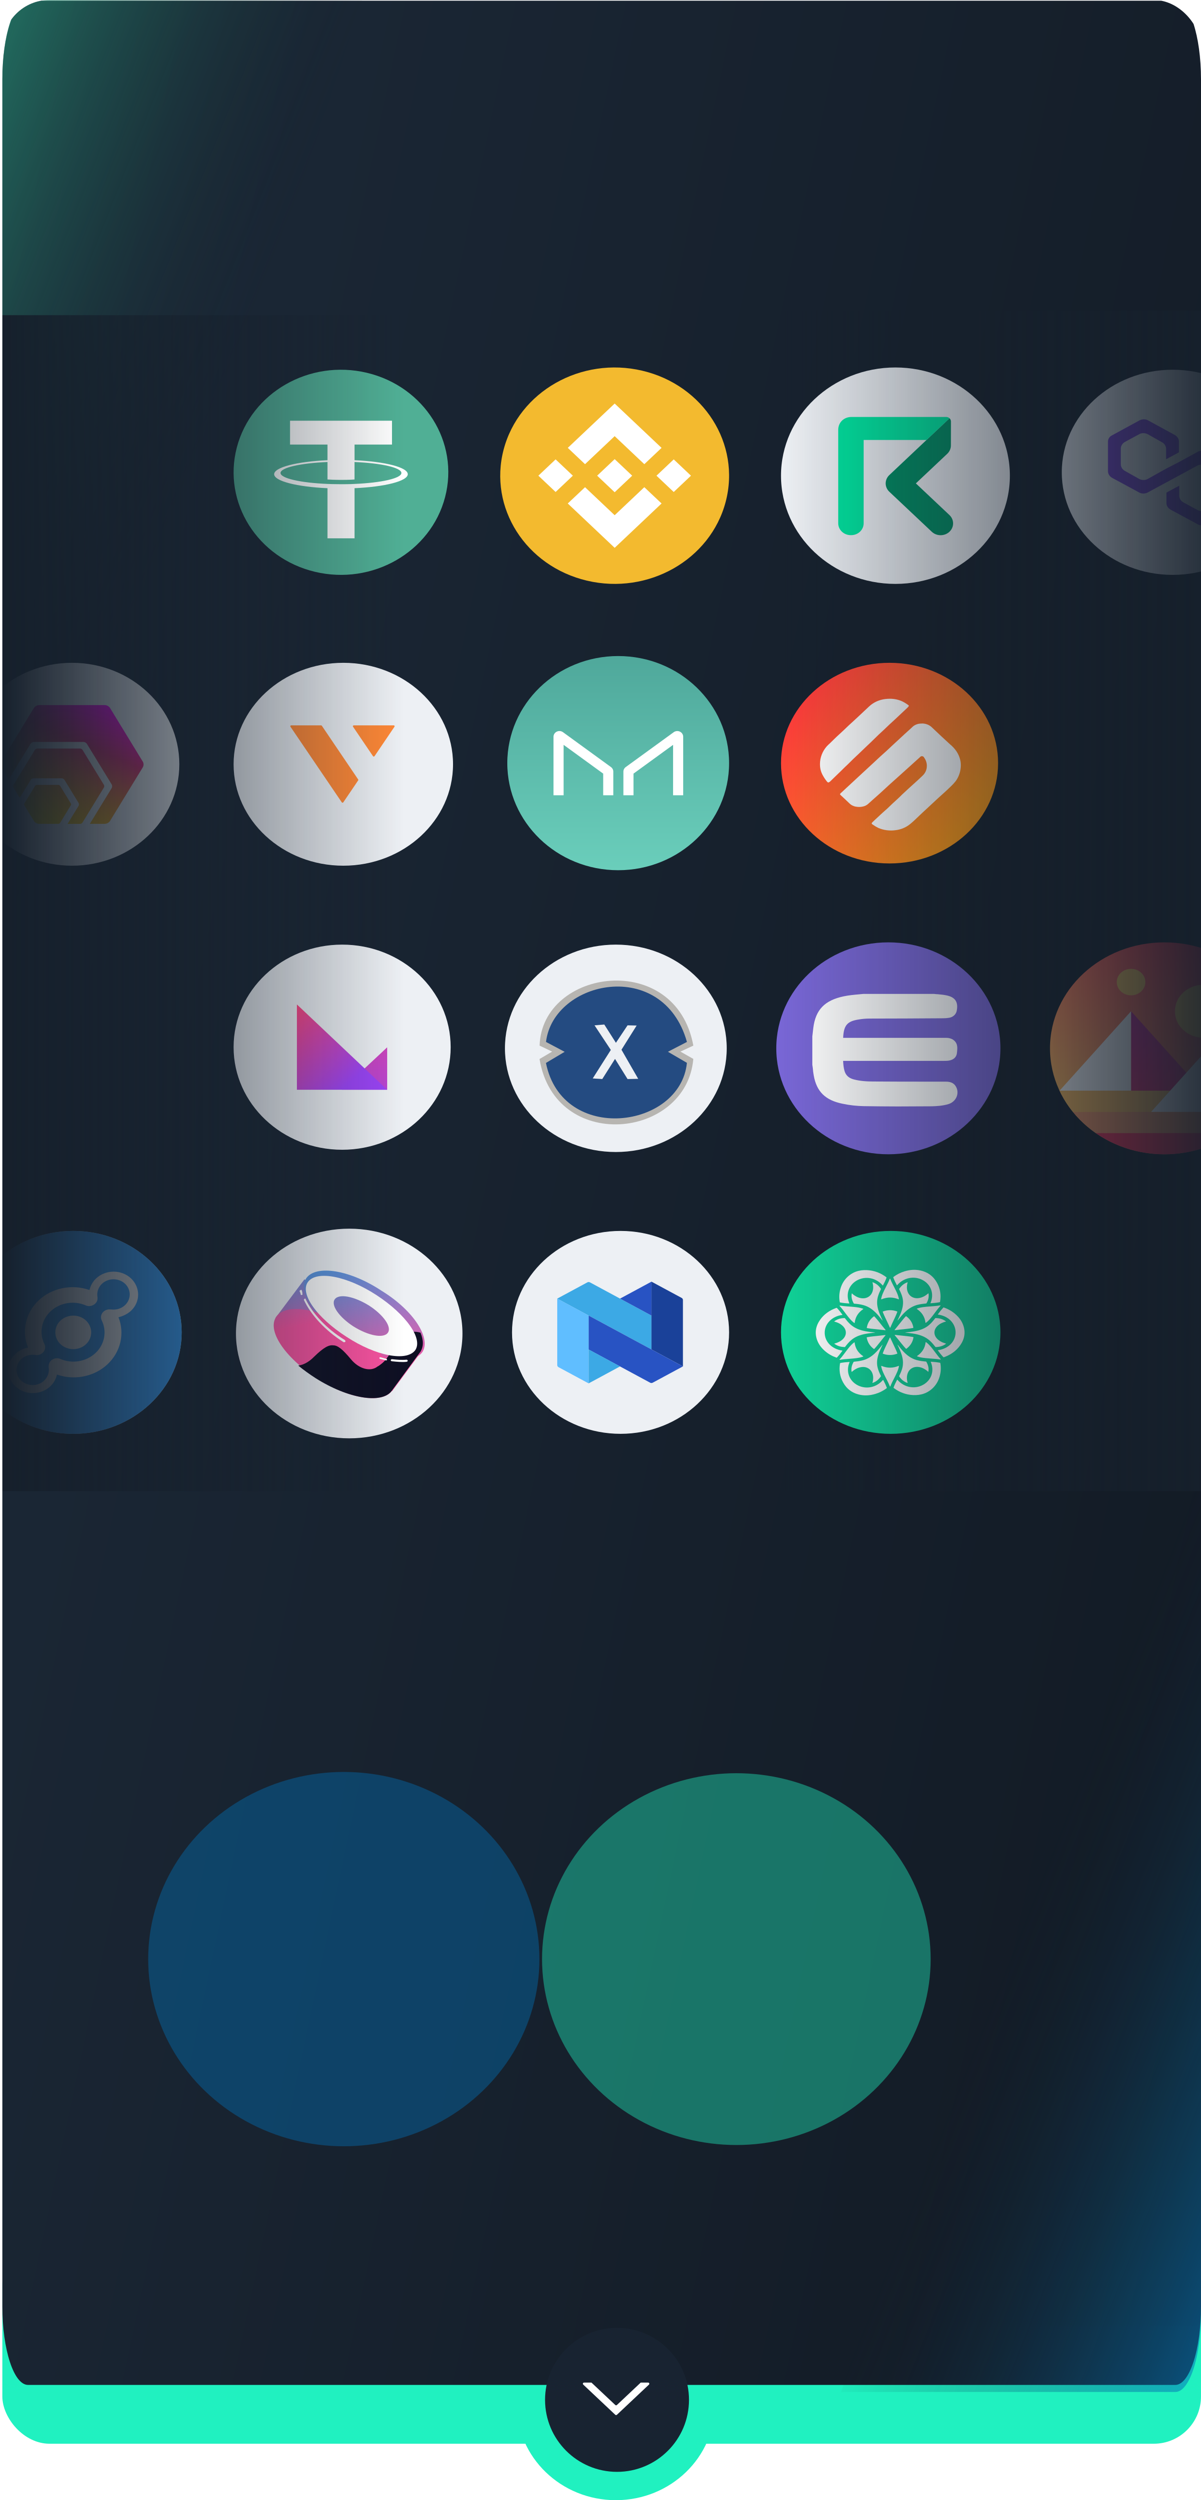 <svg width="509" height="1059" viewBox="0 0 509 1059" fill="none" xmlns="http://www.w3.org/2000/svg">
    <filter id="blur-filter" x="-50%" y="-50%" width="200%" height="197%">
        <feGaussianBlur in="SourceGraphic" stdDeviation="85"/>
    </filter>

    <path d="M303 1018.5C303 1040.87 284.196 1059 261 1059C237.804 1059 219 1040.87 219 1018.5C219 996.132 237.804 978 261 978C284.196 978 303 996.132 303 1018.5Z"
          fill="#20F1C0"/>
    <rect x="0.996" y="947.422" width="508" height="87.669" rx="20" fill="#20F1C0"/>
    <g clip-path="url(#clip0_1_2)">
        <path d="M498.112 1010.18H11.888C5.868 1010.18 1 995.272 1 976.902V33.572C1 15.176 5.877 0.298 11.888 0.298H498.112C504.132 0.298 509 15.202 509 33.572V976.876C509.008 995.272 504.132 1010.18 498.112 1010.18Z"
              fill="url(#paint0_linear_1_2)"/>
        <path d="M356.466 1013.17H498.13C504.139 1013.17 508.999 998.259 508.999 979.877V545.906L356.466 1013.17Z"
              fill="url(#paint1_linear_1_2)"/>
        <path d="M153.542 0H11.87C5.86 0 1 14.914 1 33.296V467.242L153.542 0Z" fill="url(#paint2_linear_1_2)"/>

        <g filter="url(#filter0_b_1_2)">
            <rect width="508" height="310" transform="translate(1 675)" fill="#16212D" fill-opacity="0.01"/>
        </g>

        <g filter="url(#blur-filter)">
        <ellipse cx="145.71" cy="829.822" rx="82.905" ry="79.273" fill="#0074BC" fill-opacity="0.4"/>
        <ellipse cx="312.077" cy="829.822" rx="82.349" ry="78.741" fill="#20F1C0" fill-opacity="0.41"/>
        </g>

        <path d="M428 201.487C428 226.801 406.286 247.323 379.5 247.323C352.714 247.323 331 226.801 331 201.487C331 176.172 352.714 155.651 379.5 155.651C406.286 155.651 428 176.172 428 201.487Z"
              fill="#EDF0F4"/>
        <path d="M388.153 204.748L401.449 192.221C402.446 191.282 403.006 190.005 403.003 188.674L403.025 178.549C403.024 178.03 402.812 177.531 402.432 177.155L376.925 201.208C375.924 202.146 375.36 203.423 375.36 204.755C375.36 206.088 375.924 207.365 376.925 208.303L394.909 225.246C396.251 226.507 398.202 226.996 400.028 226.529C401.854 226.062 403.278 224.71 403.763 222.982C404.248 221.253 403.721 219.412 402.379 218.151L388.153 204.748Z"
              fill="#008C62"/>
        <path d="M400.945 176.612H360.881C357.642 176.612 355.251 178.925 355.251 182.082V221.585C355.232 222.941 355.794 224.246 356.809 225.205C357.824 226.164 359.206 226.694 360.641 226.676C362.077 226.699 363.462 226.17 364.477 225.21C365.493 224.251 366.052 222.942 366.028 221.585V186.357H392.68L402.439 177.18C402.045 176.805 401.505 176.6 400.945 176.612Z"
              fill="#00E6A0"/>
        <path d="M188.638 210.565C182.56 233.841 157.87 248.007 133.489 242.202C109.118 236.399 94.282 212.823 100.363 189.549C106.438 166.27 131.128 152.103 155.501 157.906C179.88 163.709 194.716 187.288 188.638 210.565Z"
              fill="#50AF95"/>
        <path fill-rule="evenodd" clip-rule="evenodd"
              d="M150.263 204.98C149.941 205.003 148.279 205.098 144.57 205.098C141.621 205.098 139.527 205.014 138.792 204.98C127.394 204.502 118.886 202.607 118.886 200.339C118.886 198.07 127.394 196.178 138.792 195.692V203.093C139.538 203.145 141.672 203.265 144.621 203.265C148.161 203.265 149.933 203.124 150.252 203.096V195.697C161.626 196.181 170.116 198.076 170.116 200.339C170.116 202.602 161.629 204.496 150.252 204.978L150.263 204.98ZM150.263 194.932V188.308H166.136V178.209H122.919V188.308H138.789V194.929C125.89 195.495 116.188 197.935 116.188 200.858C116.188 203.782 125.89 206.219 138.789 206.788V228.012H150.26V206.78C163.131 206.214 172.816 203.777 172.816 200.856C172.816 197.935 163.139 195.497 150.26 194.929L150.263 194.932Z"
              fill="white"/>
        <path d="M77 564.354C77 588.087 56.405 607.325 31 607.325C5.595 607.325 -15 588.087 -15 564.354C-15 540.622 5.595 521.383 31 521.383C56.405 521.383 77 540.622 77 564.354Z"
              fill="white"/>
        <path fill-rule="evenodd" clip-rule="evenodd"
              d="M31 521.383C56.407 521.383 77 540.62 77 564.354C77 588.089 56.407 607.325 31 607.325C5.593 607.325 -15 588.089 -15 564.354C-15 540.62 5.593 521.383 31 521.383ZM52.975 543.737C50.306 541.243 45.92 541.243 43.251 543.737C41.678 545.207 40.963 547.299 41.296 549.303C41.392 549.971 41.344 550.684 41.01 551.307C40.581 552.109 39.866 552.688 39.008 552.999C38.15 553.311 37.149 553.311 36.291 552.91C31.334 550.773 25.375 551.752 21.466 555.404C17.558 559.011 16.509 564.577 18.797 569.253C19.226 570.099 19.226 571.034 18.892 571.835C18.606 572.592 17.986 573.26 17.081 573.661C16.604 573.884 16.128 573.973 15.603 573.973C15.365 573.973 15.126 573.928 14.888 573.884H14.793C12.648 573.617 10.55 574.24 8.977 575.709C7.69 576.912 6.975 578.559 6.975 580.251C6.975 581.988 7.69 583.591 8.977 584.793C11.647 587.287 16.032 587.287 18.702 584.793C20.227 583.324 20.99 581.231 20.608 579.183V578.871C20.561 578.292 20.704 577.758 20.942 577.223C21.323 576.422 22.038 575.843 22.896 575.531C23.754 575.22 24.708 575.22 25.613 575.62C30.571 577.758 36.529 576.778 40.438 573.127C44.347 569.52 45.396 563.909 43.108 559.278C42.726 558.476 42.679 557.586 43.012 556.784C43.346 555.983 43.966 555.315 44.871 554.914C45.539 554.647 46.206 554.558 46.826 554.647H47.16C49.305 554.914 51.402 554.291 52.975 552.821C55.645 550.328 55.645 546.231 52.975 543.737ZM36.434 559.322C39.39 562.128 39.39 566.625 36.434 569.386C33.479 572.147 28.664 572.147 25.661 569.386C22.706 566.581 22.706 562.083 25.661 559.322C28.664 556.562 33.479 556.562 36.434 559.322ZM55.502 541.466C59.553 545.296 59.553 551.441 55.502 555.226C53.976 556.606 52.117 557.497 50.21 557.942C52.928 564.8 51.164 572.637 45.539 577.891C41.678 581.498 36.482 583.413 31.191 583.413C28.807 583.413 26.424 583.012 24.136 582.211C23.754 584.036 22.801 585.818 21.276 587.243C17.176 591.028 10.598 591.028 6.546 587.243C2.494 583.413 2.494 577.268 6.546 573.483C8.072 572.058 9.931 571.167 11.885 570.811C9.073 563.909 10.836 555.983 16.461 550.728C22.086 545.474 30.523 543.826 37.912 546.409C38.341 544.628 39.247 542.891 40.772 541.466C44.871 537.681 51.45 537.681 55.502 541.466Z"
              fill="#38A2FF"/>
        <path d="M196 564.832C196 589.355 174.51 609.235 148 609.235C121.49 609.235 100 589.355 100 564.832C100 540.308 121.49 520.428 148 520.428C174.51 520.428 196 540.308 196 564.832Z"
              fill="#EDF0F4"/>
        <path d="M129.014 541.89L178.4 572.737L166.186 589.254L116.8 558.164L129.014 541.89Z"
              fill="url(#paint3_linear_1_2)"/>
        <path d="M178.936 572.8C174.715 578.5 160.468 576.27 147.013 567.347C133.293 558.672 125.906 547.023 129.864 541.323C134.085 535.622 148.332 537.853 161.787 546.775C175.506 555.202 182.894 567.099 178.936 572.8Z"
              fill="url(#paint4_linear_1_2)"/>
        <path d="M166.131 589.101C161.896 594.765 147.604 592.549 134.105 583.684C120.607 574.82 112.931 563.493 117.166 557.584C121.401 551.92 135.693 554.136 149.192 563.001C162.69 571.865 170.101 583.438 166.131 589.101Z"
              fill="url(#paint5_linear_1_2)"/>
        <path d="M178.204 572.543L165.983 589.183C161.733 594.812 147.387 592.364 133.838 583.799C131.182 582.086 128.791 580.373 126.4 578.416C128.26 578.171 130.65 577.192 133.041 574.745C137.292 570.585 139.417 569.606 141.277 569.851C143.136 569.851 145.262 571.564 148.715 575.724C152.169 579.884 156.951 581.108 159.873 578.905C160.139 578.66 160.404 578.66 160.67 578.416C163.061 576.703 163.858 575.969 168.374 568.138C169.437 566.18 173.156 562.999 178.204 564.467C179.532 567.648 179.532 570.34 178.204 572.543Z"
              fill="#0E0F23"/>
        <path fill-rule="evenodd" clip-rule="evenodd"
              d="M175.959 571.928C172.263 576.842 159.328 574.385 146.92 566.277C134.249 558.168 126.857 547.849 130.553 542.935C134.249 538.021 147.184 540.478 159.592 548.586C171.999 556.694 179.391 567.014 175.959 571.928ZM164.343 564.557C162.495 567.014 156.16 565.785 149.824 561.854C143.752 557.923 140.056 552.763 141.904 550.306C143.752 547.849 150.088 549.077 156.424 553.009C162.495 556.94 166.191 562.1 164.343 564.557Z"
              fill="white"/>
        <path d="M127.91 546.62C127.91 546.415 127.67 546.21 127.43 546.415C127.19 546.62 126.95 546.62 126.95 546.825C127.19 547.44 127.43 547.85 127.43 548.261C127.43 548.466 127.67 548.671 127.91 548.466C128.15 548.466 128.39 548.261 128.15 548.055C128.15 547.645 128.15 547.235 127.91 546.62Z"
              fill="white"/>
        <path d="M129.583 550.38C129.583 550.133 129.322 549.886 129.061 550.133C128.8 550.38 128.8 550.38 128.8 550.627C131.67 556.806 137.672 563.479 145.501 568.422C145.762 568.669 146.023 568.422 146.284 568.422C146.545 568.175 146.284 567.928 146.284 567.681C138.194 562.738 132.453 556.312 129.583 550.38Z"
              fill="white"/>
        <path d="M161.292 574.897C161.046 574.897 160.8 574.897 160.8 575.119C160.8 575.341 160.8 575.563 161.046 575.563C161.784 575.785 162.769 576.007 163.508 576.229C163.754 576.229 164 576.229 164 576.007C164 575.785 164 575.563 163.754 575.563C163.015 575.341 162.031 575.119 161.292 574.897Z"
              fill="white"/>
        <path d="M166.114 575.702C165.857 575.702 165.6 575.924 165.6 576.146C165.6 576.368 165.857 576.59 166.114 576.59C168.171 576.812 170.486 577.034 172.286 576.812C172.543 576.812 172.8 576.59 172.8 576.368C172.8 576.146 172.543 575.924 172.286 575.924C170.228 576.146 168.171 575.924 166.114 575.702Z"
              fill="white"/>
        <path d="M309 564.354C309 588.087 288.405 607.325 263 607.325C237.595 607.325 217 588.087 217 564.354C217 540.622 237.595 521.383 263 521.383C288.405 521.383 309 540.622 309 564.354Z"
              fill="#EDF0F4"/>
        <path d="M249.99 543.15L276.107 557.23V571.591L236.167 550.049L248.967 543.15C249.286 542.989 249.67 542.989 249.99 543.15Z"
              fill="#3CA9E5"/>
        <path d="M276.107 542.869L262.79 550.049L276.107 557.23V542.869Z" fill="#2853C3"/>
        <path d="M276.107 542.869L288.918 549.768C289.231 549.946 289.426 550.26 289.435 550.602V578.761L276.107 571.591V542.869Z"
              fill="#1A4199"/>
        <path d="M289.424 578.771L276.624 585.67C276.291 585.85 275.88 585.85 275.547 585.67L249.441 571.591V557.21L289.424 578.771Z"
              fill="#2853C3"/>
        <path d="M236.167 550.049V578.208C236.164 578.561 236.361 578.889 236.683 579.073L249.484 585.972V557.21L236.167 550.049Z"
              fill="#60BEFF"/>
        <path d="M249.484 585.952L262.79 578.771L249.484 571.591V585.952Z" fill="#3CA9E5"/>
        <path d="M424 564.354C424 588.087 403.181 607.325 377.5 607.325C351.819 607.325 331 588.087 331 564.354C331 540.622 351.819 521.383 377.5 521.383C403.181 521.383 424 540.622 424 564.354Z"
              fill="#0FD297"/>
        <path d="M380.46 569.598C381.234 570.572 381.985 571.532 382.847 572.443C384.4 574.086 386.176 575.434 388.484 576.078C389.751 576.432 391.054 576.59 392.366 576.702C392.47 576.711 392.547 576.721 392.606 576.826C393.292 578.035 393.671 579.303 393.493 580.681C393.479 580.788 393.46 580.895 393.438 581.028C393.433 581.055 393.397 581.066 393.376 581.047C393.065 580.764 392.768 580.509 392.444 580.284C391.362 579.531 390.171 579.019 388.798 578.968C386.971 578.9 385.403 579.903 384.761 581.518C384.239 582.832 384.26 584.166 384.609 585.51C384.626 585.575 384.644 585.64 384.657 585.706C384.663 585.737 384.658 585.777 384.631 585.77C384.092 585.624 383.61 585.373 383.153 585.082C382.311 584.546 381.659 583.844 381.116 583.048C381.027 582.917 381.084 582.828 381.136 582.723C381.581 581.824 381.976 580.908 382.277 579.957C382.883 578.035 382.791 576.118 382.248 574.202C381.822 572.701 381.163 571.282 380.49 569.867C380.453 569.79 380.421 569.711 380.386 569.634C380.363 569.578 380.431 569.554 380.46 569.598Z"
              fill="white"/>
        <path d="M377.338 587.231C377.306 587.315 377.177 587.316 377.144 587.232C376.435 585.428 375.471 583.805 374.669 582.115C374.14 581.001 373.643 579.876 373.459 578.658V578.657C373.448 578.583 373.53 578.528 373.604 578.558C376.024 579.545 378.427 579.545 380.844 578.547C380.917 578.516 380.998 578.573 380.988 578.648C380.854 579.548 380.561 580.35 380.227 581.142C379.598 582.63 378.797 584.045 378.094 585.501C377.826 586.054 377.576 586.614 377.338 587.231Z"
              fill="white"/>
        <path d="M377.083 566.621C377.128 566.522 377.28 566.524 377.322 566.623C377.42 566.855 377.515 567.082 377.62 567.305C378.314 568.791 379.019 570.274 379.708 571.763C379.916 572.211 380.075 572.68 380.271 573.134C380.341 573.296 380.309 573.363 380.131 573.426C378.186 574.11 376.244 574.114 374.296 573.434C374.112 573.37 374.103 573.3 374.161 573.141C374.757 571.516 375.555 569.97 376.285 568.397C376.558 567.808 376.817 567.213 377.083 566.621Z"
              fill="white"/>
        <path d="M394.473 576.876C394.453 576.829 394.493 576.778 394.548 576.781C395.847 576.862 397.107 576.981 398.354 577.211C398.522 577.242 398.518 577.34 398.536 577.445C398.831 579.124 398.779 580.796 398.386 582.456C397.913 584.448 397.017 586.256 395.516 587.77C393.224 590.082 390.334 591.077 386.981 590.915C383.914 590.766 381.21 589.715 378.822 587.945C378.704 587.858 378.679 587.786 378.728 587.649C379.132 586.54 379.657 585.481 380.21 584.432L380.211 584.431C380.234 584.387 380.302 584.385 380.335 584.424C383.125 587.7 387.74 588.582 391.362 586.486C394.672 584.57 396.117 580.733 394.473 576.876Z"
              fill="white"/>
        <path d="M374.021 569.661C373.495 570.769 372.971 571.849 372.548 572.995C371.785 575.06 371.41 577.154 371.96 579.324C372.262 580.515 372.765 581.637 373.316 582.743C373.36 582.83 373.389 582.897 373.321 582.997C372.53 584.15 371.532 585.088 370.151 585.634C370.044 585.677 369.934 585.715 369.798 585.764C369.77 585.774 369.742 585.751 369.75 585.724C369.859 585.333 369.95 584.969 369.999 584.597C370.164 583.354 370.048 582.145 369.41 581.021C368.56 579.525 366.836 578.771 365.001 579.065C363.508 579.304 362.269 579.988 361.184 580.939C361.131 580.985 361.078 581.032 361.023 581.076C360.997 581.096 360.958 581.112 360.951 581.087C360.818 580.583 360.812 580.072 360.857 579.561C360.938 578.619 361.27 577.746 361.744 576.914C361.822 576.776 361.935 576.777 362.059 576.766C363.124 576.674 364.18 576.532 365.221 576.297C367.326 575.821 369.076 574.789 370.6 573.396C371.794 572.305 372.794 571.068 373.783 569.822C373.837 569.754 373.894 569.689 373.95 569.623C373.991 569.575 374.048 569.617 374.021 569.661Z"
              fill="white"/>
        <path d="M355.935 575.98C355.84 575.996 355.775 575.894 355.837 575.826C357.174 574.356 358.212 572.772 359.395 571.286C360.174 570.305 360.981 569.345 362.03 568.589L362.031 568.588C362.095 568.543 362.188 568.581 362.196 568.655C362.481 571.085 363.683 573.008 365.827 574.442C365.893 574.486 365.879 574.58 365.804 574.608C364.894 574.952 363.996 575.118 363.087 575.247C361.378 575.488 359.651 575.554 357.935 575.719C357.282 575.782 356.632 575.862 355.935 575.98Z"
              fill="white"/>
        <path d="M375.123 565.472C375.237 565.458 375.312 565.58 375.24 565.664C375.072 565.858 374.906 566.048 374.749 566.243C373.704 567.543 372.668 568.848 371.617 570.143C371.3 570.534 370.941 570.895 370.614 571.28C370.497 571.416 370.418 571.425 370.27 571.314C368.656 570.099 367.682 568.547 367.345 566.648C367.313 566.469 367.375 566.426 367.553 566.393C369.373 566.057 371.222 565.923 373.06 565.72C373.748 565.644 374.435 565.554 375.123 565.472Z"
              fill="white"/>
        <path d="M374.207 584.516C374.241 584.476 374.309 584.482 374.333 584.528C374.907 585.609 375.426 586.676 375.834 587.789C375.889 587.939 375.794 587.985 375.705 588.052C374.279 589.127 372.687 589.922 370.934 590.436C368.83 591.054 366.688 591.241 364.52 590.797C361.207 590.119 358.829 588.303 357.305 585.538C355.911 583.01 355.543 580.32 356.009 577.524C356.032 577.386 356.086 577.329 356.239 577.301C357.48 577.07 358.736 576.961 359.995 576.879H359.996C360.049 576.876 360.085 576.928 360.065 576.974C358.39 580.845 359.871 584.98 363.646 586.831C367.096 588.522 371.414 587.761 374.207 584.516Z"
              fill="white"/>
        <path d="M373.968 559.299C373.193 558.325 372.443 557.365 371.581 556.453C370.028 554.81 368.252 553.463 365.944 552.818C364.676 552.465 363.373 552.306 362.061 552.194C361.958 552.186 361.881 552.175 361.821 552.071C361.136 550.861 360.757 549.594 360.935 548.216C360.949 548.108 360.968 548.002 360.99 547.869C360.994 547.841 361.031 547.83 361.052 547.849C361.363 548.133 361.66 548.387 361.983 548.612C363.066 549.366 364.257 549.878 365.629 549.929C367.456 549.997 369.024 548.994 369.666 547.379C370.189 546.064 370.167 544.73 369.819 543.387C369.802 543.322 369.784 543.256 369.771 543.19C369.765 543.159 369.769 543.12 369.796 543.127C370.335 543.272 370.818 543.523 371.275 543.814C372.117 544.351 372.768 545.052 373.311 545.848C373.401 545.98 373.344 546.069 373.292 546.174C372.846 547.072 372.451 547.988 372.151 548.939C371.544 550.862 371.636 552.778 372.18 554.695C372.605 556.195 373.265 557.615 373.938 559.03C373.975 559.106 374.007 559.185 374.041 559.263C374.065 559.318 373.996 559.343 373.968 559.299Z"
              fill="white"/>
        <path d="M377.089 541.665C377.121 541.581 377.25 541.58 377.283 541.664C377.992 543.468 378.956 545.091 379.758 546.781C380.287 547.895 380.784 549.02 380.968 550.238V550.239C380.979 550.313 380.897 550.368 380.823 550.338C378.403 549.351 376 549.351 373.584 550.349C373.51 550.38 373.429 550.323 373.44 550.248C373.573 549.348 373.866 548.546 374.2 547.754C374.829 546.266 375.63 544.851 376.333 543.395C376.601 542.842 376.851 542.283 377.089 541.665Z"
              fill="white"/>
        <path d="M377.344 562.275C377.3 562.374 377.147 562.372 377.105 562.273C377.007 562.041 376.912 561.814 376.808 561.591C376.113 560.105 375.408 558.622 374.719 557.133C374.512 556.685 374.353 556.216 374.156 555.762C374.086 555.6 374.118 555.533 374.296 555.47C376.241 554.786 378.183 554.782 380.131 555.462C380.315 555.526 380.325 555.597 380.266 555.755C379.67 557.38 378.872 558.926 378.142 560.499C377.869 561.089 377.611 561.684 377.344 562.275Z"
              fill="white"/>
        <path d="M359.955 552.02C359.975 552.068 359.935 552.119 359.88 552.115C358.58 552.035 357.32 551.916 356.073 551.686C355.905 551.655 355.91 551.557 355.891 551.452C355.597 549.772 355.648 548.101 356.042 546.441C356.515 544.448 357.411 542.64 358.911 541.127C361.204 538.815 364.093 537.82 367.447 537.982C370.513 538.13 373.218 539.181 375.605 540.952C375.723 541.039 375.749 541.111 375.7 541.247C375.296 542.356 374.771 543.416 374.217 544.464L374.217 544.465C374.194 544.509 374.126 544.512 374.093 544.473C371.303 541.196 366.688 540.315 363.065 542.411C359.756 544.327 358.31 548.163 359.955 552.02Z"
              fill="white"/>
        <path d="M380.406 559.235C380.932 558.128 381.456 557.047 381.879 555.901C382.642 553.837 383.017 551.742 382.467 549.573C382.165 548.381 381.662 547.26 381.111 546.153C381.067 546.067 381.038 545.999 381.106 545.899C381.897 544.746 382.895 543.809 384.276 543.263C384.383 543.22 384.493 543.181 384.629 543.132C384.657 543.122 384.685 543.146 384.678 543.173C384.568 543.564 384.477 543.928 384.428 544.3C384.263 545.542 384.379 546.752 385.017 547.876C385.867 549.371 387.591 550.125 389.426 549.831C390.919 549.592 392.158 548.908 393.243 547.957C393.296 547.911 393.349 547.864 393.404 547.821C393.43 547.8 393.469 547.784 393.476 547.809C393.609 548.313 393.615 548.825 393.571 549.336C393.489 550.278 393.158 551.15 392.683 551.983C392.605 552.12 392.492 552.119 392.368 552.13C391.303 552.223 390.247 552.365 389.206 552.6C387.101 553.076 385.351 554.108 383.827 555.5C382.634 556.591 381.633 557.829 380.644 559.075C380.59 559.142 380.533 559.208 380.477 559.274C380.436 559.322 380.38 559.279 380.406 559.235Z"
              fill="white"/>
        <path d="M398.492 552.916C398.587 552.9 398.652 553.002 398.59 553.07C397.253 554.54 396.215 556.124 395.032 557.61C394.253 558.591 393.446 559.551 392.397 560.307L392.396 560.308C392.332 560.353 392.239 560.315 392.231 560.241C391.946 557.811 390.744 555.888 388.6 554.454C388.534 554.41 388.548 554.316 388.623 554.288C389.533 553.944 390.431 553.778 391.341 553.65C393.049 553.408 394.776 553.342 396.492 553.177C397.145 553.114 397.795 553.034 398.492 552.916Z"
              fill="white"/>
        <path d="M379.305 563.425C379.19 563.439 379.115 563.316 379.188 563.233C379.356 563.038 379.521 562.849 379.678 562.653C380.724 561.354 381.76 560.049 382.811 558.753C383.128 558.363 383.487 558.001 383.814 557.617C383.93 557.48 384.01 557.472 384.157 557.583C385.771 558.798 386.746 560.35 387.083 562.248C387.114 562.428 387.053 562.471 386.875 562.504C385.055 562.839 383.206 562.973 381.367 563.176C380.679 563.252 379.993 563.343 379.305 563.425Z"
              fill="white"/>
        <path d="M380.22 544.381C380.186 544.421 380.118 544.414 380.094 544.368C379.52 543.288 379.001 542.22 378.593 541.107C378.538 540.957 378.633 540.912 378.722 540.845C380.148 539.769 381.74 538.975 383.493 538.46C385.597 537.842 387.739 537.655 389.908 538.1C393.22 538.778 395.598 540.593 397.122 543.358C398.516 545.886 398.884 548.576 398.418 551.372C398.395 551.51 398.341 551.567 398.188 551.595C396.947 551.827 395.692 551.936 394.432 552.018H394.431C394.378 552.021 394.342 551.968 394.362 551.922C396.038 548.051 394.556 543.917 390.781 542.066C387.332 540.374 383.013 541.136 380.22 544.381Z"
              fill="white"/>
        <path d="M383.709 564.384C385.01 564.251 386.284 564.13 387.57 563.896C389.886 563.475 392.036 562.727 393.795 561.202C394.76 560.365 395.56 559.402 396.321 558.407C396.38 558.329 396.429 558.272 396.557 558.277C398.033 558.333 399.41 558.663 400.612 559.495C400.706 559.56 400.797 559.628 400.911 559.712C400.934 559.729 400.926 559.764 400.897 559.771C400.476 559.879 400.089 559.989 399.716 560.135C398.469 560.625 397.394 561.322 396.659 562.395C395.683 563.823 395.839 565.58 397.031 566.901C398.002 567.977 399.263 568.626 400.696 569.019C400.766 569.038 400.836 569.056 400.904 569.079C400.937 569.09 400.971 569.113 400.951 569.131C400.545 569.489 400.069 569.75 399.568 569.97C398.644 570.376 397.661 570.547 396.643 570.583C396.476 570.59 396.42 570.499 396.348 570.405C395.728 569.599 395.068 568.825 394.327 568.109C392.828 566.662 390.986 565.778 388.919 565.254C387.3 564.844 385.64 564.662 383.978 564.494C383.887 564.485 383.797 564.472 383.707 564.46C383.643 564.452 383.654 564.385 383.709 564.384Z"
              fill="white"/>
        <path d="M398.673 575.699C398.736 575.766 398.673 575.87 398.578 575.855C396.532 575.52 394.529 575.48 392.544 575.277C391.236 575.143 389.933 574.979 388.7 574.517L388.699 574.516C388.624 574.488 388.613 574.395 388.678 574.351C390.813 572.908 392.014 570.985 392.287 568.551C392.295 568.477 392.389 568.441 392.454 568.487C393.231 569.044 393.836 569.679 394.411 570.343C395.49 571.59 396.417 572.938 397.43 574.23C397.815 574.72 398.214 575.2 398.673 575.699Z"
              fill="white"/>
        <path d="M379.232 565.598C379.161 565.513 379.239 565.392 379.353 565.408C379.619 565.445 379.88 565.483 380.141 565.511C381.881 565.697 383.623 565.875 385.362 566.068C385.887 566.126 386.405 566.233 386.929 566.302C387.115 566.327 387.163 566.387 387.133 566.56C386.801 568.459 385.834 570.015 384.223 571.234C384.071 571.349 383.999 571.321 383.88 571.196C382.656 569.906 381.606 568.494 380.497 567.124C380.081 566.612 379.653 566.107 379.232 565.598Z"
              fill="white"/>
        <path d="M397.537 556.808C397.482 556.801 397.454 556.744 397.485 556.701C398.21 555.702 398.952 554.753 399.79 553.87C399.903 553.751 399.993 553.804 400.101 553.842C401.822 554.446 403.363 555.322 404.722 556.468C406.353 557.843 407.599 559.463 408.267 561.421C409.287 564.411 408.775 567.222 406.946 569.824C405.274 572.203 402.937 573.843 400.084 574.868C399.943 574.919 399.862 574.904 399.759 574.796C398.922 573.918 398.192 572.968 397.486 572.001L397.485 572C397.455 571.959 397.487 571.904 397.54 571.897C402.005 571.302 405.139 568.049 404.986 564.102C404.846 560.496 401.974 557.421 397.537 556.808Z"
              fill="white"/>
        <path d="M370.801 564.477C369.5 564.61 368.226 564.731 366.94 564.965C364.624 565.386 362.473 566.134 360.715 567.659C359.75 568.496 358.95 569.459 358.189 570.454C358.129 570.532 358.081 570.589 357.953 570.584C356.477 570.528 355.1 570.198 353.897 569.366C353.804 569.301 353.713 569.233 353.599 569.149C353.576 569.132 353.583 569.097 353.613 569.09C354.033 568.982 354.421 568.872 354.794 568.726C356.041 568.236 357.116 567.539 357.85 566.466C358.827 565.038 358.671 563.281 357.479 561.96C356.508 560.884 355.247 560.235 353.814 559.842C353.744 559.823 353.674 559.805 353.605 559.782C353.573 559.771 353.539 559.748 353.559 559.73C353.964 559.372 354.441 559.111 354.942 558.891C355.866 558.485 356.849 558.314 357.866 558.278C358.034 558.271 358.09 558.362 358.162 558.456C358.781 559.262 359.442 560.036 360.183 560.752C361.682 562.199 363.523 563.083 365.591 563.607C367.21 564.017 368.869 564.199 370.532 564.367C370.622 564.376 370.712 564.389 370.803 564.401C370.867 564.409 370.856 564.476 370.801 564.477Z"
              fill="white"/>
        <path d="M355.836 553.162C355.774 553.094 355.837 552.991 355.932 553.006C357.978 553.341 359.981 553.381 361.965 553.584C363.274 553.718 364.577 553.882 365.81 554.344L365.811 554.345C365.886 554.373 365.897 554.466 365.831 554.51C363.697 555.953 362.495 557.876 362.223 560.31C362.215 560.384 362.121 560.42 362.056 560.374C361.279 559.817 360.674 559.182 360.099 558.518C359.019 557.271 358.093 555.923 357.08 554.631C356.695 554.141 356.296 553.661 355.836 553.162Z"
              fill="white"/>
        <path d="M375.278 563.263C375.349 563.348 375.271 563.469 375.157 563.453C374.891 563.416 374.63 563.378 374.369 563.35C372.629 563.164 370.887 562.986 369.147 562.793C368.623 562.735 368.105 562.628 367.581 562.559C367.394 562.534 367.347 562.474 367.377 562.301C367.709 560.402 368.676 558.846 370.287 557.627C370.439 557.512 370.51 557.54 370.63 557.665C371.854 558.955 372.903 560.367 374.013 561.737C374.429 562.249 374.857 562.754 375.278 563.263Z"
              fill="white"/>
        <path d="M356.973 572.053C357.028 572.06 357.056 572.117 357.025 572.16C356.3 573.159 355.558 574.108 354.719 574.991C354.607 575.11 354.517 575.057 354.409 575.019C352.688 574.415 351.147 573.539 349.788 572.393C348.157 571.018 346.911 569.398 346.243 567.44C345.222 564.45 345.735 561.639 347.564 559.037C349.236 556.658 351.573 555.018 354.426 553.993C354.567 553.942 354.648 553.957 354.75 554.065C355.587 554.943 356.318 555.893 357.024 556.86L357.025 556.861C357.054 556.902 357.023 556.957 356.97 556.964C352.505 557.559 349.371 560.812 349.523 564.759C349.663 568.365 352.536 571.44 356.973 572.053Z"
              fill="white"/>
        <path d="M307.548 212.575C301.07 237.13 274.751 252.074 248.763 245.951C222.786 239.829 206.972 214.957 213.453 190.404C219.928 165.846 246.247 150.901 272.227 157.023C298.213 163.144 314.027 188.019 307.548 212.575Z"
              fill="#F3BA2F"/>
        <path fill-rule="evenodd" clip-rule="evenodd"
              d="M260.505 184.742L247.945 196.61L240.638 189.704L260.505 170.93L280.379 189.71L273.071 196.616L260.505 184.742ZM235.477 194.58L228.168 201.487L235.476 208.392L242.785 201.485L235.477 194.58ZM247.945 206.364L260.505 218.232L273.071 206.358L280.383 213.261L280.379 213.264L260.505 232.044L240.627 213.26L247.945 206.364ZM285.534 194.584L278.226 201.49L285.534 208.396L292.842 201.489L285.534 194.584Z"
              fill="white"/>
        <path d="M267.917 201.483H267.92L260.505 194.476L253.096 201.476L253.086 201.486L253.096 201.496L260.505 208.498L267.921 201.491L267.925 201.487L267.917 201.483Z"
              fill="white"/>
        <path d="M544 200.055C544 224.051 522.957 243.503 497 243.503C471.043 243.503 450 224.051 450 200.055C450 176.059 471.043 156.606 497 156.606C522.957 156.606 544 176.059 544 200.055Z"
              fill="#EDF0F4"/>
        <path d="M511.102 191.328C510.1 190.795 508.811 190.795 507.666 191.328L499.649 195.725L494.208 198.522L486.334 202.919C485.332 203.452 484.043 203.452 482.898 202.919L476.742 199.455C475.74 198.922 475.024 197.856 475.024 196.657V189.996C475.024 188.93 475.596 187.864 476.742 187.198L482.898 183.868C483.9 183.335 485.189 183.335 486.334 183.868L492.49 187.332C493.492 187.864 494.208 188.93 494.208 190.129V194.526L499.649 191.595V187.065C499.649 185.999 499.076 184.933 497.931 184.267L486.477 178.006C485.475 177.473 484.187 177.473 483.041 178.006L471.301 184.401C470.156 184.933 469.583 185.999 469.583 187.065V199.588C469.583 200.654 470.156 201.72 471.301 202.386L482.898 208.648C483.9 209.18 485.189 209.18 486.334 208.648L494.208 204.384L499.649 201.453L507.523 197.19C508.525 196.657 509.814 196.657 510.959 197.19L517.115 200.521C518.117 201.054 518.833 202.12 518.833 203.319V209.98C518.833 211.046 518.261 212.111 517.115 212.778L511.102 216.108C510.1 216.641 508.811 216.641 507.666 216.108L501.51 212.778C500.508 212.245 499.792 211.179 499.792 209.98V205.717L494.351 208.648V213.044C494.351 214.11 494.924 215.176 496.07 215.842L507.666 222.103C508.668 222.636 509.957 222.636 511.102 222.103L522.699 215.842C523.701 215.309 524.417 214.243 524.417 213.044V200.388C524.417 199.322 523.844 198.256 522.699 197.59L511.102 191.328Z"
              fill="#8247E5"/>
        <path d="M309 323.238C309 348.289 287.957 368.597 262 368.597C236.043 368.597 215 348.289 215 323.238C215 298.188 236.043 277.88 262 277.88C287.957 277.88 309 298.188 309 323.238Z"
              fill="url(#paint6_linear_1_2)"/>
        <path fill-rule="evenodd" clip-rule="evenodd"
              d="M238.867 315.497V336.846H234.583V312.05C234.588 311.138 235.124 310.306 235.969 309.898C236.814 309.49 237.826 309.575 238.585 310.119L258.929 324.902C259.554 325.356 259.923 326.067 259.924 326.822V336.846H255.642V327.682L238.867 315.497ZM285.262 315.497V336.846H289.545V312.05C289.538 311.139 289.002 310.309 288.157 309.902C287.312 309.496 286.302 309.582 285.544 310.125L265.199 324.902C264.574 325.356 264.206 326.067 264.204 326.822V336.846H268.486V327.682L285.262 315.497Z"
              fill="white"/>
        <path d="M423 323.238C423 346.707 402.405 365.732 377 365.732C351.595 365.732 331 346.707 331 323.238C331 299.77 351.595 280.745 377 280.745C402.405 280.745 423 299.77 423 323.238Z"
              fill="url(#paint7_linear_1_2)"/>
        <path fill-rule="evenodd" clip-rule="evenodd"
              d="M375.334 296.075C372.664 296.359 370.18 297.485 368.303 299.262C366.893 300.552 365.557 301.876 364.129 303.178C363.414 303.856 362.691 304.515 361.969 305.184C361.246 305.853 360.449 306.563 359.698 307.265C358.947 307.967 358.324 308.583 357.629 309.235C356.544 310.238 355.458 311.241 354.372 312.254C353.539 313.049 352.725 313.87 351.902 314.664C351.416 315.138 350.894 315.578 350.436 316.076C348.548 318.204 347.516 320.871 347.516 323.622C347.516 323.784 347.516 323.951 347.527 324.111C347.565 325.691 348.014 327.239 348.836 328.625C349.303 329.463 349.845 330.264 350.455 331.019C350.858 331.544 351.151 331.535 351.681 331.13C351.783 331.052 351.878 330.967 351.965 330.876C352.488 330.368 353 329.86 353.532 329.353C354.282 328.625 355.052 327.899 355.802 327.163C356.553 326.426 357.367 325.615 358.155 324.855C358.53 324.482 358.93 324.138 359.309 323.771C360.114 322.985 360.902 322.174 361.707 321.396C362.511 320.618 363.327 319.89 364.115 319.13C364.903 318.369 365.872 317.437 366.759 316.592C367.647 315.747 368.399 315.036 369.222 314.258C370.294 313.234 371.338 312.185 372.399 311.162C373.058 310.536 373.735 309.936 374.395 309.318C375.31 308.473 376.161 307.628 377.059 306.783C377.957 305.937 378.624 305.37 379.393 304.642C381.113 303.037 382.829 301.423 384.544 299.8C384.654 299.699 384.758 299.592 384.854 299.479C385.276 298.987 385.311 298.878 384.79 298.532C383.995 297.953 383.143 297.443 382.245 297.009C380.659 296.323 378.929 295.968 377.178 295.969H377.092C376.507 295.969 375.922 296.003 375.342 296.07L375.333 296.062L375.334 296.075ZM390.485 306.485H390.375C388.855 306.485 387.411 307.104 386.43 308.177C386.343 308.265 386.251 308.35 386.155 308.43L383.354 310.967C382.439 311.814 381.45 312.735 380.488 313.624C379.692 314.359 378.895 315.078 378.109 315.814C377.323 316.551 376.479 317.37 375.628 318.14C374.776 318.909 373.87 319.715 372.991 320.508L369.869 323.416L364.066 328.779C361.501 331.157 358.941 333.53 356.384 335.899C355.891 336.348 355.881 336.406 356.384 336.888C357.611 338.034 358.856 339.171 360.046 340.326C360.782 341.047 361.753 341.525 362.811 341.687C363.809 341.873 364.84 341.841 365.823 341.594C366.559 341.426 367.238 341.092 367.8 340.621L370.84 337.909C371.553 337.276 372.278 336.65 372.982 336.007C374.391 334.717 375.783 333.419 377.192 332.138C378.337 331.098 379.509 330.067 380.671 329.027L385.437 324.736C386.92 323.39 388.412 322.038 389.913 320.693C390.117 320.412 390.473 320.26 390.836 320.298C391.199 320.336 391.509 320.557 391.641 320.872C392.404 321.901 392.812 323.12 392.812 324.367C392.811 324.581 392.799 324.794 392.776 325.006C392.653 326.264 392.091 327.451 391.175 328.389C390.076 329.481 388.905 330.512 387.763 331.561C386.949 332.305 386.116 333.032 385.301 333.785C384.247 334.749 383.213 335.73 382.16 336.694C382.005 336.855 381.859 337.024 381.695 337.176L380.66 338.166C379.885 338.882 379.095 339.578 378.334 340.296C377.572 341.014 376.698 341.853 375.883 342.637C375.811 342.713 375.728 342.763 375.655 342.831C374.739 343.617 373.897 344.407 373.027 345.199C372.616 345.571 372.222 345.951 371.819 346.323C371.124 346.975 370.409 347.613 369.74 348.278C369.329 348.675 369.329 348.92 369.815 349.233C370.612 349.798 371.46 350.299 372.35 350.729C374.565 351.654 377.02 351.977 379.426 351.659C381.814 351.397 384.055 350.454 385.836 348.961C387.19 347.862 388.399 346.627 389.662 345.444C390.577 344.597 391.493 343.693 392.472 342.822L395.118 340.361C395.924 339.608 396.72 338.855 397.536 338.111C398.351 337.368 399.366 336.479 400.281 335.641C401.196 334.803 402.112 333.951 403.027 333.054C403.757 332.368 404.431 331.632 405.044 330.855C406.186 329.26 406.899 327.437 407.123 325.537C407.247 324.592 407.247 323.638 407.123 322.694C406.851 321.014 406.192 319.408 405.191 317.983C404.471 316.975 403.609 316.06 402.629 315.261C400.093 312.936 397.565 310.594 395.085 308.217C393.992 307.092 392.433 306.45 390.797 306.449H390.763L390.488 306.483L390.485 306.485Z"
              fill="white"/>
        <path d="M76 323.716C76 347.448 55.629 366.687 30.5 366.687C5.371 366.687 -15 347.448 -15 323.716C-15 299.984 5.371 280.745 30.5 280.745C55.629 280.745 76 299.984 76 323.716Z"
              fill="#EDF0F4"/>
        <path fill-rule="evenodd" clip-rule="evenodd"
              d="M46.595 299.822L60.532 322.631H60.538C60.932 323.368 60.932 324.239 60.538 324.976L46.595 347.785C46.116 348.476 45.317 348.911 44.444 348.957H38.069L47.333 333.806C47.594 333.318 47.594 332.743 47.333 332.255L36.811 315.044C36.495 314.586 35.966 314.298 35.388 314.268H14.346C13.768 314.298 13.24 314.586 12.923 315.044L3.658 330.202L0.462 324.976C0.068 324.239 0.068 323.368 0.462 322.631L14.405 299.822C14.884 299.131 15.683 298.696 16.556 298.649H44.444C45.317 298.696 46.116 299.131 46.595 299.822ZM44.044 332.463L34.958 317.606C34.734 317.288 34.365 317.087 33.962 317.063H15.789C15.385 317.087 15.016 317.288 14.793 317.606L5.706 332.47C5.525 332.812 5.525 333.215 5.706 333.557L8.369 337.917L13.029 330.3C13.285 329.929 13.713 329.695 14.181 329.671H26.153C26.621 329.695 27.049 329.929 27.305 330.3L33.293 340.094C33.505 340.489 33.505 340.956 33.293 341.351L28.634 348.968H33.956C34.361 348.944 34.73 348.742 34.953 348.423L44.039 333.56C44.225 333.216 44.227 332.809 44.044 332.463ZM14.425 347.813L10.318 341.094C10.189 340.846 10.189 340.555 10.318 340.307L14.879 332.848C15.041 332.614 15.311 332.467 15.606 332.45H24.727C25.022 332.467 25.293 332.614 25.456 332.848L30.017 340.307C30.148 340.558 30.148 340.852 30.017 341.102L25.456 348.561C25.293 348.79 25.029 348.936 24.739 348.958H16.54C15.685 348.906 14.905 348.483 14.425 347.813Z"
              fill="url(#paint8_linear_1_2)"/>
        <path d="M192 323.716C192 347.448 171.181 366.687 145.5 366.687C119.819 366.687 99 347.448 99 323.716C99 299.984 119.819 280.745 145.5 280.745C171.181 280.745 192 299.984 192 323.716Z"
              fill="#EDF0F4"/>
        <path fill-rule="evenodd" clip-rule="evenodd"
              d="M123.421 307.244H136.069C136.136 307.243 136.203 307.257 136.262 307.287C136.319 307.316 136.367 307.358 136.402 307.408L151.801 330.162C151.885 330.279 151.885 330.431 151.801 330.548L145.5 339.837C145.466 339.888 145.418 339.93 145.361 339.959C145.242 340.019 145.099 340.019 144.981 339.959C144.924 339.93 144.876 339.888 144.842 339.837L123.087 307.795C123.05 307.742 123.028 307.68 123.025 307.616C123.022 307.551 123.038 307.487 123.072 307.43C123.106 307.373 123.157 307.326 123.219 307.294C123.28 307.26 123.35 307.243 123.421 307.244ZM149.933 307.244H166.875C166.946 307.243 167.015 307.26 167.076 307.294C167.129 307.329 167.172 307.376 167.2 307.43C167.233 307.487 167.249 307.551 167.247 307.616C167.248 307.679 167.232 307.74 167.2 307.795L158.737 320.285C158.703 320.336 158.655 320.378 158.598 320.407C158.479 320.467 158.336 320.467 158.218 320.407C158.161 320.378 158.113 320.336 158.079 320.285L149.608 307.795C149.57 307.742 149.549 307.68 149.546 307.616C149.543 307.551 149.559 307.487 149.592 307.43C149.627 307.373 149.678 307.326 149.74 307.294C149.798 307.262 149.865 307.244 149.933 307.244Z"
              fill="#FF8836"/>
        <path d="M145 487.006C170.406 487.006 191 467.554 191 443.558C191 419.561 170.406 400.109 145 400.109C119.594 400.109 99 419.561 99 443.558C99 467.554 119.594 487.006 145 487.006Z"
              fill="#EDF0F4"/>
        <path d="M164.09 461.589H144.865L164.09 443.612V461.589Z" fill="url(#paint9_linear_1_2)"/>
        <path d="M164.09 461.589H125.833V425.454L164.09 461.589Z" fill="url(#paint10_linear_1_2)"/>
        <path d="M542 444.035C542 468.822 520.286 488.916 493.5 488.916C466.714 488.916 445 468.822 445 444.035C445 419.248 466.714 399.154 493.5 399.154C520.286 399.154 542 419.248 542 444.035Z"
              fill="url(#paint11_linear_1_2)"/>
        <path d="M479.362 428.327V461.988H509.675L479.362 428.327Z" fill="url(#paint12_linear_1_2)"/>
        <path d="M449.05 461.988H479.362V428.327L449.05 461.988Z" fill="white"/>
        <path d="M454.7 470.964C457.465 474.352 460.738 477.382 464.4 479.94H522.6C526.262 477.382 529.536 474.352 532.3 470.964H454.7Z"
              fill="#FC9965"/>
        <path d="M464.4 479.94C472.5 485.572 482.588 488.916 493.5 488.916C504.413 488.916 514.501 485.572 522.6 479.94H464.4Z"
              fill="#FF2D55"/>
        <path d="M510.063 446.279V470.964H532.3L510.063 446.279Z" fill="url(#paint13_linear_1_2)"/>
        <path d="M449.05 461.988C450.553 465.197 452.469 468.204 454.7 470.964H510.087V461.988H449.05Z" fill="#FFBC5B"/>
        <path d="M487.85 470.964H510.063V446.279L487.85 470.964Z" fill="white"/>
        <path d="M522.188 428.327C522.188 434.524 516.759 439.547 510.063 439.547C503.366 439.547 497.938 434.524 497.938 428.327C497.938 422.13 503.366 417.107 510.063 417.107C516.759 417.107 522.188 422.13 522.188 428.327Z"
              fill="#FFC95B"/>
        <path d="M485.425 415.985C485.425 419.083 482.711 421.595 479.362 421.595C476.014 421.595 473.3 419.083 473.3 415.985C473.3 412.886 476.014 410.374 479.362 410.374C482.711 410.374 485.425 412.886 485.425 415.985Z"
              fill="#FFC95B"/>
        <path d="M424 444.035C424 468.822 402.733 488.916 376.5 488.916C350.266 488.916 329 468.822 329 444.035C329 419.248 350.266 399.154 376.5 399.154C402.733 399.154 424 419.248 424 444.035Z"
              fill="#7866D5"/>
        <path d="M395.728 422.196C397.336 422.386 399.01 422.513 400.618 422.766C403.767 423.335 404.839 424.855 404.303 427.893C404.169 429.033 403.231 429.919 402.025 430.109C401.288 430.235 400.484 430.299 399.747 430.235C389.296 430.235 378.912 430.299 368.46 430.299C366.92 430.299 365.312 430.425 363.771 430.678C358.612 431.438 356.602 433.464 356.2 438.401C355.999 440.68 355.999 440.68 358.478 440.68H400.015C400.417 440.68 400.819 440.68 401.221 440.68C401.891 440.68 402.494 440.87 403.097 441.187C404.973 442.326 404.504 444.162 404.437 445.808C404.37 447.137 403.499 447.897 402.025 448.15C401.422 448.276 400.819 448.276 400.149 448.276C385.946 448.276 371.743 448.276 357.54 448.276C355.999 448.276 355.999 448.276 356.133 449.732C356.2 451.062 356.334 452.391 356.669 453.72C357.339 456.126 358.88 457.645 361.493 458.341C364.307 459.101 367.254 459.228 370.135 459.291C380.252 459.291 390.435 459.291 400.618 459.291C401.891 459.291 403.097 459.417 403.901 460.557C405.174 462.456 404.504 464.925 402.494 466.127C402.226 466.317 401.958 466.444 401.623 466.507C399.412 467.204 397.135 467.33 394.79 467.394C385.209 467.583 375.696 467.583 366.183 467.394C363.235 467.33 360.287 467.014 357.406 466.444C350.64 465.115 347.223 461.823 346.084 455.366C345.816 453.91 345.682 452.391 345.481 450.872V439.098C345.615 437.958 345.749 436.755 345.883 435.616C346.754 428.336 350.238 424.728 357.808 423.082C360.488 422.513 363.302 422.386 365.982 422.133L395.728 422.196Z"
              fill="white"/>
        <path fill-rule="evenodd" clip-rule="evenodd"
              d="M366.116 468.533C370.872 468.596 375.629 468.66 380.453 468.66C382.873 468.66 385.293 468.644 387.705 468.628C390.1 468.612 392.487 468.596 394.857 468.596C397.001 468.533 399.546 468.406 402.025 467.647C402.427 467.52 402.829 467.33 403.164 467.14C404.437 466.381 405.308 465.241 405.643 463.912C405.978 462.583 405.777 461.19 404.973 459.987C403.767 458.151 401.69 458.151 400.685 458.151H393.986C386.147 458.151 378.108 458.151 370.202 458.088C367.656 458.088 364.709 457.962 361.828 457.202C359.684 456.632 358.411 455.429 357.875 453.467C357.54 452.201 357.406 450.935 357.339 449.606V449.352H400.149C400.819 449.352 401.489 449.353 402.226 449.226C404.303 448.846 405.442 447.643 405.576 445.871C405.576 445.776 405.593 445.665 405.61 445.554C405.626 445.444 405.643 445.333 405.643 445.238L405.646 445.207C405.78 443.69 405.962 441.62 403.7 440.237C402.963 439.857 402.092 439.604 401.221 439.604H357.339C357.339 439.453 357.354 439.288 357.37 439.115C357.388 438.925 357.406 438.726 357.406 438.528C357.808 434.097 359.349 432.514 363.972 431.818C365.446 431.565 366.987 431.438 368.46 431.438C378.845 431.438 389.296 431.375 399.68 431.311C400.551 431.311 401.355 431.248 402.159 431.122C403.968 430.868 405.308 429.539 405.509 427.956C406.179 424.285 404.705 422.259 400.886 421.563C399.99 421.375 399.13 421.291 398.28 421.209C397.987 421.181 397.695 421.152 397.403 421.12C396.934 421.12 396.398 421.057 395.929 420.993H365.915L363.905 421.183C361.828 421.373 359.751 421.563 357.607 422.006C349.501 423.715 345.615 427.703 344.677 435.489C344.645 435.847 344.599 436.205 344.552 436.57C344.499 436.979 344.444 437.396 344.409 437.832L344.275 438.971V450.998C344.342 451.505 344.409 451.948 344.476 452.391C344.543 453.404 344.677 454.48 344.878 455.556C346.084 462.393 349.836 466.064 357.138 467.52C360.086 468.153 363.101 468.47 366.116 468.533ZM346.821 452.138C346.821 451.695 346.754 451.252 346.687 450.808V439.224L346.821 438.148C346.856 437.713 346.91 437.295 346.963 436.886C347.011 436.522 347.057 436.164 347.089 435.806C347.893 428.969 350.975 425.741 358.009 424.095C359.733 423.715 361.408 423.568 363.16 423.414C363.45 423.388 363.743 423.362 364.039 423.335L366.049 423.146H395.661C396.13 423.146 396.666 423.209 397.135 423.272C398.207 423.335 399.278 423.462 400.35 423.652C402.896 424.158 403.566 424.981 403.097 427.513C403.03 428.146 402.494 428.653 401.824 428.716C401.154 428.843 400.484 428.843 399.747 428.843C394.522 428.843 389.313 428.859 384.104 428.874C378.895 428.89 373.686 428.906 368.46 428.906C366.786 428.969 365.178 429.096 363.57 429.349C357.875 430.172 355.463 432.641 354.994 438.085C354.987 438.224 354.979 438.359 354.972 438.489C354.908 439.597 354.864 440.367 355.463 440.933C356.133 441.566 357.004 441.566 358.478 441.566H401.355C401.757 441.566 402.226 441.693 402.561 441.883C403.499 442.453 403.499 443.212 403.365 444.795C403.365 444.921 403.348 445.032 403.332 445.143C403.315 445.254 403.298 445.364 403.298 445.491C403.231 446.124 402.963 446.567 401.891 446.757C401.355 446.884 400.752 446.884 400.216 446.884H357.607C356.669 446.884 355.932 446.884 355.396 447.453C354.877 448.005 354.924 448.617 354.988 449.46C354.99 449.487 354.992 449.515 354.994 449.542V449.606C354.994 450.998 355.195 452.454 355.53 453.847C356.267 456.695 358.143 458.531 361.158 459.291C364.307 460.177 367.455 460.304 370.135 460.304C378.041 460.367 386.147 460.367 393.919 460.367H400.618C401.891 460.367 402.427 460.557 402.829 461.127C403.298 461.823 403.432 462.583 403.231 463.342C403.03 464.102 402.494 464.735 401.824 465.178C401.724 465.21 401.623 465.257 401.523 465.305C401.422 465.352 401.322 465.4 401.221 465.431C399.077 466.064 396.733 466.191 394.79 466.254C385.276 466.444 375.629 466.444 366.183 466.254C363.302 466.191 360.421 465.874 357.607 465.305C351.309 464.039 348.295 461.127 347.223 455.176L346.821 452.138Z"
              fill="white"/>
        <path d="M308 444.035C308 468.295 286.957 487.961 261 487.961C235.043 487.961 214 468.295 214 444.035C214 419.775 235.043 400.109 261 400.109C286.957 400.109 308 419.775 308 444.035Z"
              fill="#EDF0F4"/>
        <path fill-rule="evenodd" clip-rule="evenodd"
              d="M228.69 442.889C229.701 410.183 286.358 402.336 293.847 442.889C290.022 444.685 288.366 445.422 288.366 445.422C288.366 445.422 290.296 446.493 293.836 448.521C290.876 482.551 235.195 488.324 228.666 448.567C232.281 446.409 234.014 445.439 234.014 445.439C234.014 445.439 231.96 444.475 228.69 442.889ZM260.656 448.51L265.971 457.049L270.525 456.962L263.408 444.589L269.861 434.308L265.97 434.221L261.035 441.627L256.1 433.872L251.925 434.221L258.852 444.677L251.166 456.788L255.246 457.049L260.656 448.51Z"
              fill="#B7B5B1"/>
        <path fill-rule="evenodd" clip-rule="evenodd"
              d="M231.404 441.332C234.583 415.109 281.003 405.384 291.131 441.332C289.9 441.94 283.085 445.5 283.085 445.5C283.085 445.5 286.066 447.226 291.121 450.187C288.376 478.146 238.291 484.788 231.382 450.229C236.817 447.002 239.306 445.515 239.306 445.515C239.306 445.515 237.845 444.719 231.404 441.332ZM260.657 448.552L265.958 457.068L270.501 456.98L263.402 444.641L269.839 434.387L265.958 434.3L261.035 441.686L256.113 433.952L251.949 434.3L258.858 444.728L251.191 456.807L255.262 457.068L260.657 448.552Z"
              fill="#244B81"/>
        <g filter="url(#filter1_b_1_2)">
            <rect x="331" y="631.614" width="500.111" height="195" transform="rotate(-90 331 631.614)"
                  fill="url(#paint14_linear_1_2)"/>
        </g>
        <g filter="url(#filter2_b_1_2)">
            <rect width="498.119" height="170" transform="matrix(-4.57752e-08 -1 -1 4.17406e-08 171 631.614)"
                  fill="url(#paint15_linear_1_2)"/>
        </g>
        <circle cx="261.5" cy="1016.5" r="30.5" fill="#182331"/>
        <path fill-rule="evenodd" clip-rule="evenodd"
              d="M260.768 1018.69C260.96 1018.87 261.261 1018.87 261.453 1018.69L271.551 1009.19H274.686C275.139 1009.19 275.358 1009.74 275.029 1010.05L261.453 1022.83C261.261 1023.01 260.96 1023.01 260.768 1022.83L247.192 1010.05C246.863 1009.74 247.082 1009.19 247.535 1009.19H250.67L260.768 1018.69Z"
              fill="white"/>
    </g>
    <defs>
        <filter id="filter0_b_1_2" x="-199" y="475" width="908" height="710" filterUnits="userSpaceOnUse"
                color-interpolation-filters="sRGB">
            <feFlood flood-opacity="0" result="BackgroundImageFix"/>
            <feGaussianBlur in="BackgroundImageFix" stdDeviation="100"/>
            <feComposite in2="SourceAlpha" operator="in" result="effect1_backgroundBlur_1_2"/>
            <feBlend mode="normal" in="SourceGraphic" in2="effect1_backgroundBlur_1_2" result="shape"/>
        </filter>
        <filter id="filter1_b_1_2" x="330" y="130.503" width="197" height="502.111" filterUnits="userSpaceOnUse"
                color-interpolation-filters="sRGB">
            <feFlood flood-opacity="0" result="BackgroundImageFix"/>
            <feGaussianBlur in="BackgroundImageFix" stdDeviation="0.5"/>
            <feComposite in2="SourceAlpha" operator="in" result="effect1_backgroundBlur_1_2"/>
            <feBlend mode="normal" in="SourceGraphic" in2="effect1_backgroundBlur_1_2" result="shape"/>
        </filter>
        <filter id="filter2_b_1_2" x="-7.62939e-06" y="132.496" width="172" height="500.119"
                filterUnits="userSpaceOnUse" color-interpolation-filters="sRGB">
            <feFlood flood-opacity="0" result="BackgroundImageFix"/>
            <feGaussianBlur in="BackgroundImageFix" stdDeviation="0.5"/>
            <feComposite in2="SourceAlpha" operator="in" result="effect1_backgroundBlur_1_2"/>
            <feBlend mode="normal" in="SourceGraphic" in2="effect1_backgroundBlur_1_2" result="shape"/>
        </filter>
        <linearGradient id="paint0_linear_1_2" x1="5.8" y1="12.549" x2="679.469" y2="155.151"
                        gradientUnits="userSpaceOnUse">
            <stop stop-color="#1C2938"/>
            <stop offset="0.996" stop-color="#121A24"/>
        </linearGradient>
        <linearGradient id="paint1_linear_1_2" x1="436.113" y1="792.07" x2="674.707" y2="886.52"
                        gradientUnits="userSpaceOnUse">
            <stop stop-color="#121A24" stop-opacity="0"/>
            <stop offset="0.138" stop-color="#0F344D" stop-opacity="0.138"/>
            <stop offset="0.366" stop-color="#095C8C" stop-opacity="0.366"/>
            <stop offset="0.575" stop-color="#057BBE" stop-opacity="0.575"/>
            <stop offset="0.757" stop-color="#0292E1" stop-opacity="0.757"/>
            <stop offset="0.905" stop-color="#01A0F7" stop-opacity="0.905"/>
            <stop offset="1" stop-color="#00A5FF"/>
        </linearGradient>
        <linearGradient id="paint2_linear_1_2" x1="73.894" y1="221.102" x2="-164.7" y2="126.652"
                        gradientUnits="userSpaceOnUse">
            <stop stop-color="#121A24" stop-opacity="0"/>
            <stop offset="0.043" stop-color="#14252C" stop-opacity="0.043"/>
            <stop offset="0.297" stop-color="#1D6455" stop-opacity="0.297"/>
            <stop offset="0.528" stop-color="#249676" stop-opacity="0.528"/>
            <stop offset="0.73" stop-color="#29B98E" stop-opacity="0.73"/>
            <stop offset="0.894" stop-color="#2CCF9D" stop-opacity="0.894"/>
            <stop offset="1" stop-color="#2DD7A2"/>
        </linearGradient>
        <linearGradient id="paint3_linear_1_2" x1="102.935" y1="519.264" x2="116.104" y2="577.423"
                        gradientUnits="userSpaceOnUse">
            <stop stop-color="#03B8FF"/>
            <stop offset="1" stop-color="#FA52A0"/>
        </linearGradient>
        <linearGradient id="paint4_linear_1_2" x1="95.123" y1="520.55" x2="110.851" y2="594.95"
                        gradientUnits="userSpaceOnUse">
            <stop stop-color="#03B8FF"/>
            <stop offset="1" stop-color="#FA52A0"/>
        </linearGradient>
        <linearGradient id="paint5_linear_1_2" x1="87.911" y1="492.628" x2="103.692" y2="566.552"
                        gradientUnits="userSpaceOnUse">
            <stop stop-color="#03B8FF"/>
            <stop offset="1" stop-color="#FA52A0"/>
        </linearGradient>
        <linearGradient id="paint6_linear_1_2" x1="215" y1="277.88" x2="215" y2="368.597"
                        gradientUnits="userSpaceOnUse">
            <stop stop-color="#4FA89B"/>
            <stop offset="1" stop-color="#6ACEBB"/>
        </linearGradient>
        <linearGradient id="paint7_linear_1_2" x1="312.011" y1="332.675" x2="382.004" y2="384.515"
                        gradientUnits="userSpaceOnUse">
            <stop stop-color="#FF3B3B"/>
            <stop offset="1" stop-color="#FF9914"/>
        </linearGradient>
        <linearGradient id="paint8_linear_1_2" x1="45.245" y1="361.192" x2="67.536" y2="308.192"
                        gradientUnits="userSpaceOnUse">
            <stop stop-color="#FFDC00"/>
            <stop offset="0.33" stop-color="#E58E2F"/>
            <stop offset="0.67" stop-color="#DB2D72"/>
            <stop offset="1" stop-color="#FF00FF"/>
        </linearGradient>
        <linearGradient id="paint9_linear_1_2" x1="98.698" y1="399.714" x2="98.698" y2="487.182"
                        gradientUnits="userSpaceOnUse">
            <stop stop-color="#FF4681"/>
            <stop offset="1" stop-color="#9B44F6"/>
        </linearGradient>
        <linearGradient id="paint10_linear_1_2" x1="97.561" y1="453.011" x2="133.695" y2="491.265"
                        gradientUnits="userSpaceOnUse">
            <stop stop-color="#FF4681"/>
            <stop offset="0.739" stop-color="#9B44F6"/>
        </linearGradient>
        <linearGradient id="paint11_linear_1_2" x1="493.5" y1="380.564" x2="430.22" y2="448.947"
                        gradientUnits="userSpaceOnUse">
            <stop stop-color="#FF2D55"/>
            <stop offset="1" stop-color="#FFBC5B"/>
        </linearGradient>
        <linearGradient id="paint12_linear_1_2" x1="444.967" y1="399.154" x2="444.967" y2="488.916"
                        gradientUnits="userSpaceOnUse">
            <stop stop-color="#A524B3"/>
            <stop offset="1" stop-color="#FF2D55"/>
        </linearGradient>
        <linearGradient id="paint13_linear_1_2" x1="444.967" y1="399.154" x2="444.967" y2="488.916"
                        gradientUnits="userSpaceOnUse">
            <stop stop-color="#A524B3"/>
            <stop offset="1" stop-color="#FF2D55"/>
        </linearGradient>
        <linearGradient id="paint14_linear_1_2" x1="581.055" y1="631.614" x2="581.055" y2="826.614"
                        gradientUnits="userSpaceOnUse">
            <stop stop-color="#16202C" stop-opacity="0"/>
            <stop offset="1" stop-color="#16202C"/>
        </linearGradient>
        <linearGradient id="paint15_linear_1_2" x1="249.059" y1="0" x2="249.059" y2="170"
                        gradientUnits="userSpaceOnUse">
            <stop stop-color="#16202C" stop-opacity="0"/>
            <stop offset="1" stop-color="#16202C"/>
        </linearGradient>
        <clipPath id="clip0_1_2">
            <rect x="1" width="508" height="1059" rx="20" fill="white"/>
        </clipPath>
    </defs>
</svg>

